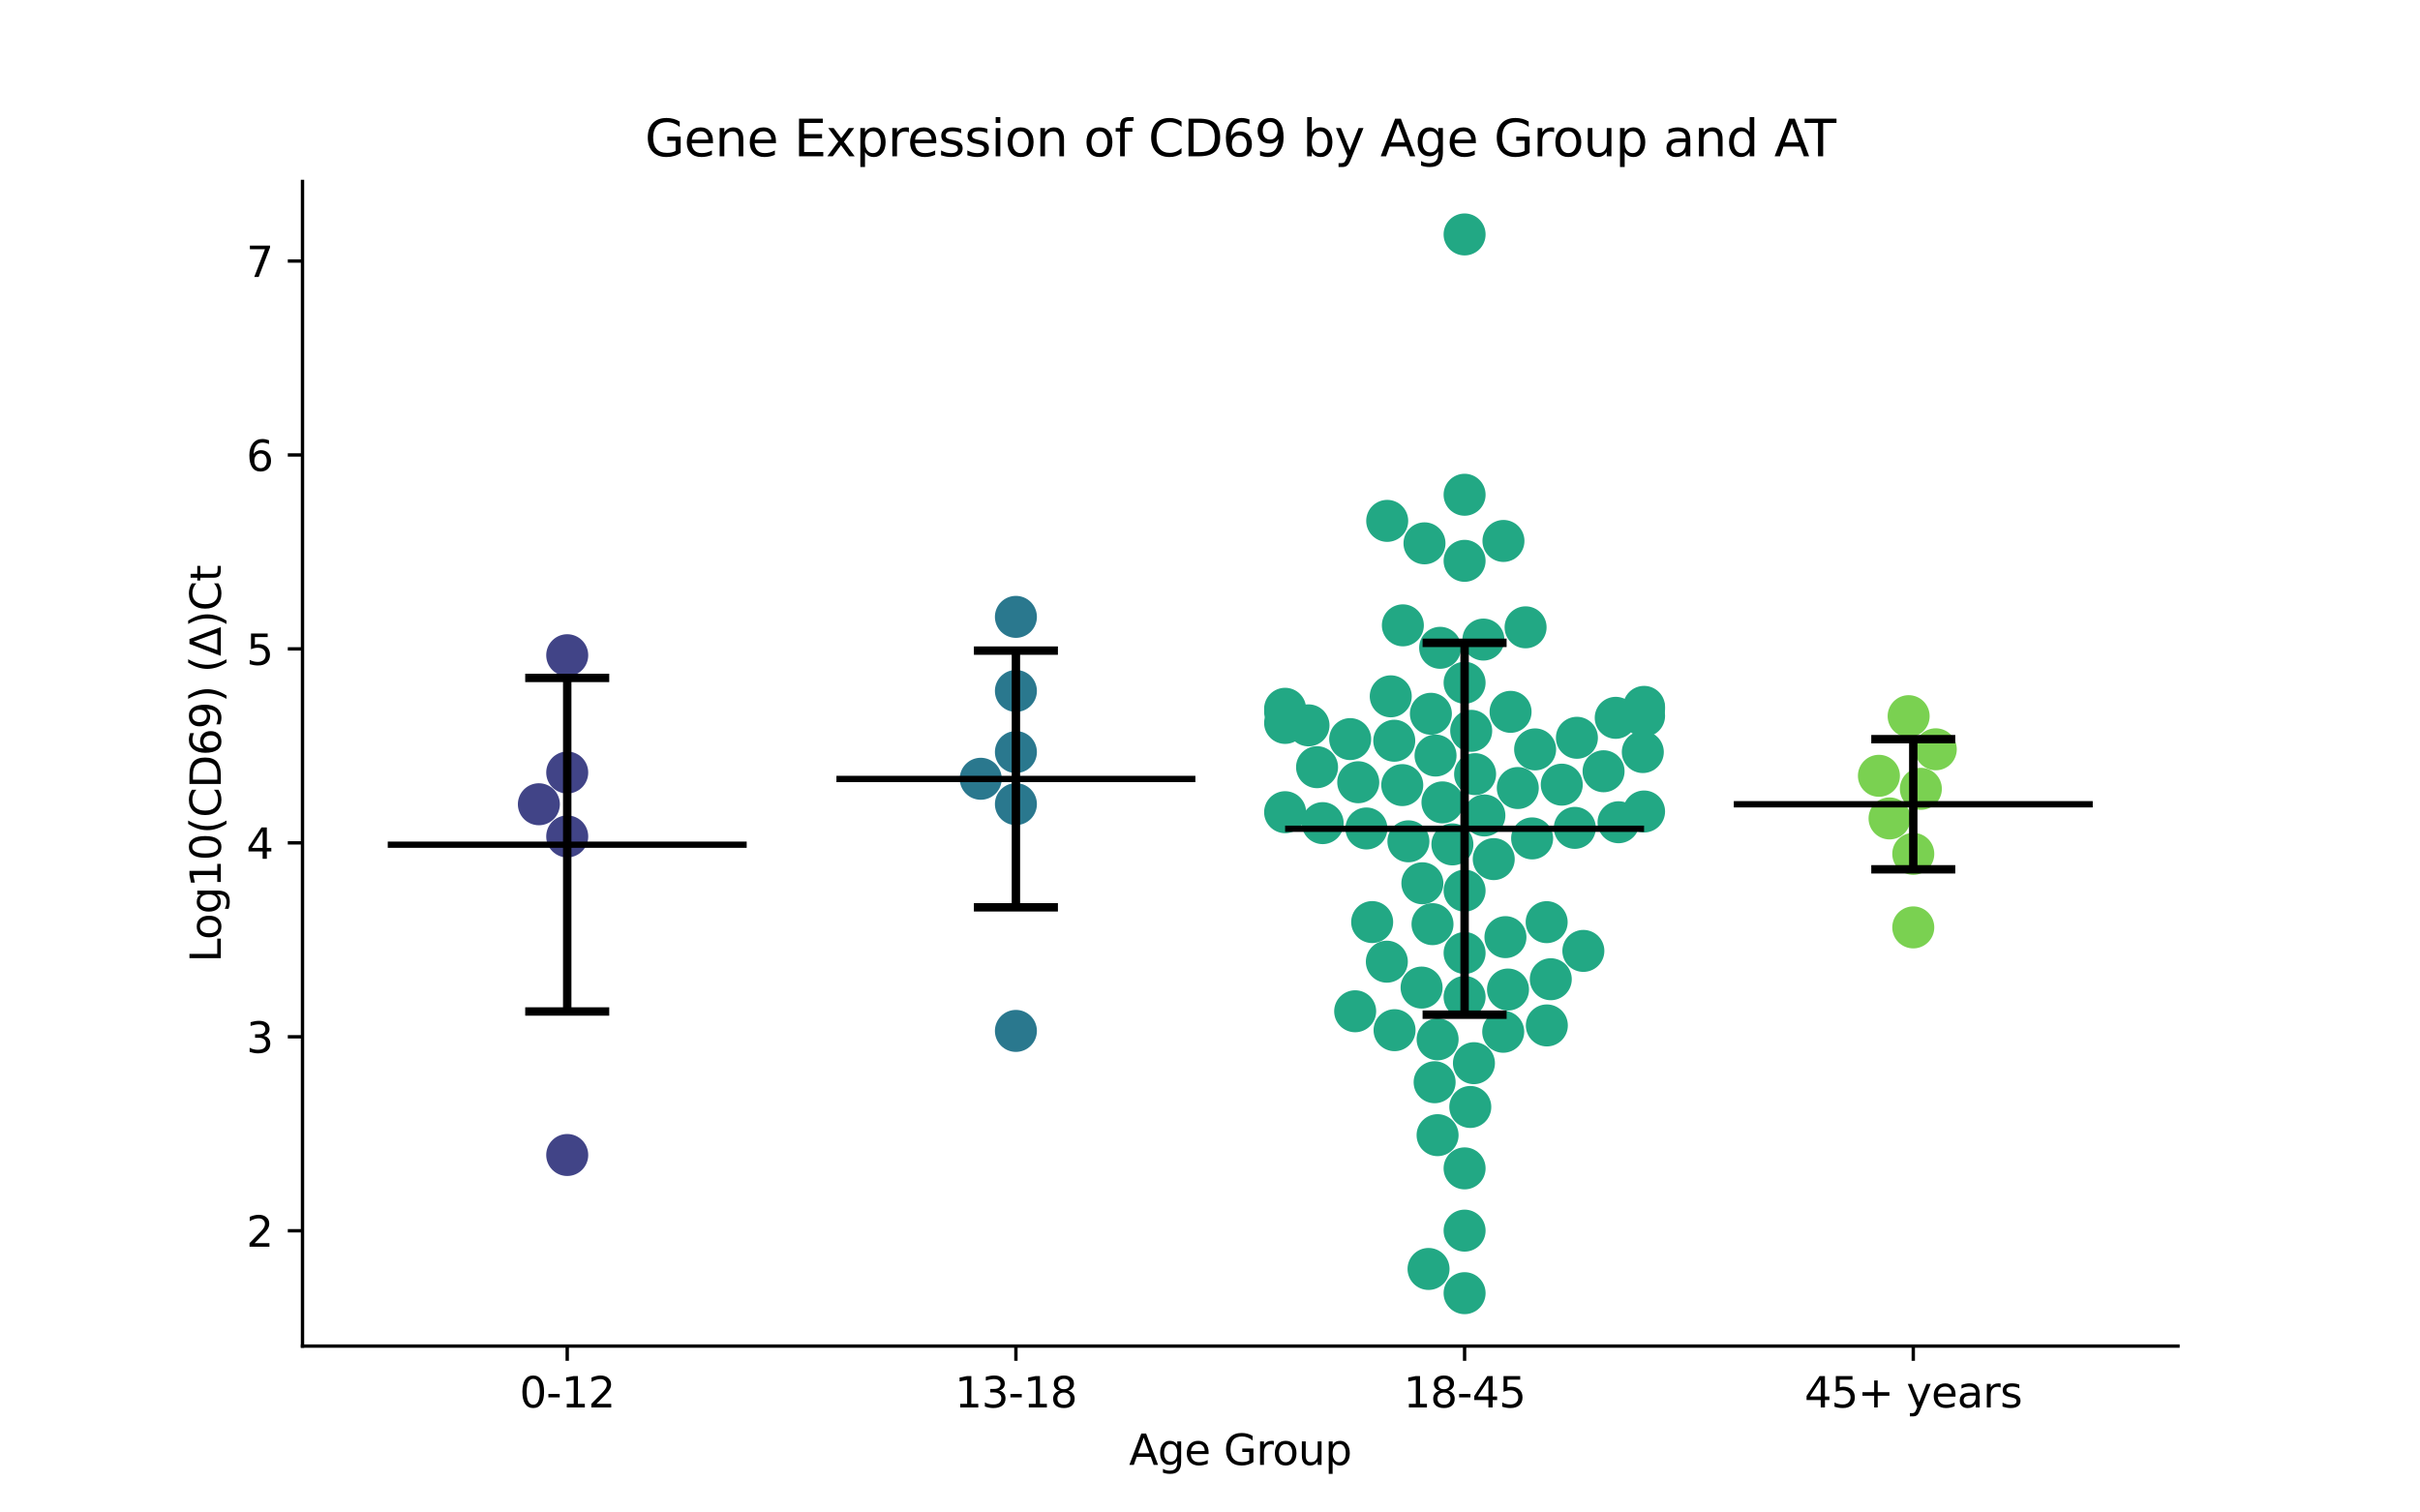 <?xml version="1.0" encoding="utf-8" standalone="no"?>
<!DOCTYPE svg PUBLIC "-//W3C//DTD SVG 1.1//EN"
  "http://www.w3.org/Graphics/SVG/1.1/DTD/svg11.dtd">
<svg xmlns:xlink="http://www.w3.org/1999/xlink" width="576pt" height="360pt" viewBox="0 0 576 360" xmlns="http://www.w3.org/2000/svg" version="1.1">
 <defs>
  <style type="text/css">*{stroke-linejoin: round; stroke-linecap: butt}</style>
 </defs>
 <g id="figure_1">
  <g id="patch_1">
   <path d="M 0 360 
L 576 360 
L 576 0 
L 0 0 
z
" style="fill: #ffffff"/>
  </g>
  <g id="axes_1">
   <g id="patch_2">
    <path d="M 72 320.4 
L 518.4 320.4 
L 518.4 43.2 
L 72 43.2 
z
" style="fill: #ffffff"/>
   </g>
   <g id="PathCollection_1">
    <defs>
     <path id="C0_0_9a4ae40af2" d="M 0 5 
C 1.326 5 2.598 4.473 3.536 3.536 
C 4.473 2.598 5 1.326 5 -0 
C 5 -1.326 4.473 -2.598 3.536 -3.536 
C 2.598 -4.473 1.326 -5 0 -5 
C -1.326 -5 -2.598 -4.473 -3.536 -3.536 
C -4.473 -2.598 -5 -1.326 -5 0 
C -5 1.326 -4.473 2.598 -3.536 3.536 
C -2.598 4.473 -1.326 5 0 5 
z
"/>
    </defs>
    <g clip-path="url(#p68f27ee2c5)">
     <use xlink:href="#C0_0_9a4ae40af2" x="135.009" y="183.878" style="fill: #414487"/>
    </g>
    <g clip-path="url(#p68f27ee2c5)">
     <use xlink:href="#C0_0_9a4ae40af2" x="128.261" y="191.428" style="fill: #414487"/>
    </g>
    <g clip-path="url(#p68f27ee2c5)">
     <use xlink:href="#C0_0_9a4ae40af2" x="135.009" y="155.957" style="fill: #414487"/>
    </g>
    <g clip-path="url(#p68f27ee2c5)">
     <use xlink:href="#C0_0_9a4ae40af2" x="135.009" y="199.089" style="fill: #414487"/>
    </g>
    <g clip-path="url(#p68f27ee2c5)">
     <use xlink:href="#C0_0_9a4ae40af2" x="135.009" y="274.912" style="fill: #414487"/>
    </g>
   </g>
   <g id="PathCollection_2">
    <defs>
     <path id="C1_0_e10ff61726" d="M 0 5 
C 1.326 5 2.598 4.473 3.536 3.536 
C 4.473 2.598 5 1.326 5 -0 
C 5 -1.326 4.473 -2.598 3.536 -3.536 
C 2.598 -4.473 1.326 -5 0 -5 
C -1.326 -5 -2.598 -4.473 -3.536 -3.536 
C -4.473 -2.598 -5 -1.326 -5 0 
C -5 1.326 -4.473 2.598 -3.536 3.536 
C -2.598 4.473 -1.326 5 0 5 
z
"/>
    </defs>
    <g clip-path="url(#p68f27ee2c5)">
     <use xlink:href="#C1_0_e10ff61726" x="241.803" y="179.004" style="fill: #2a788e"/>
    </g>
    <g clip-path="url(#p68f27ee2c5)">
     <use xlink:href="#C1_0_e10ff61726" x="241.803" y="245.376" style="fill: #2a788e"/>
    </g>
    <g clip-path="url(#p68f27ee2c5)">
     <use xlink:href="#C1_0_e10ff61726" x="241.803" y="146.828" style="fill: #2a788e"/>
    </g>
    <g clip-path="url(#p68f27ee2c5)">
     <use xlink:href="#C1_0_e10ff61726" x="241.803" y="191.401" style="fill: #2a788e"/>
    </g>
    <g clip-path="url(#p68f27ee2c5)">
     <use xlink:href="#C1_0_e10ff61726" x="241.803" y="164.462" style="fill: #2a788e"/>
    </g>
    <g clip-path="url(#p68f27ee2c5)">
     <use xlink:href="#C1_0_e10ff61726" x="233.433" y="185.363" style="fill: #2a788e"/>
    </g>
   </g>
   <g id="PathCollection_3">
    <defs>
     <path id="C2_0_8db9f8172b" d="M 0 5 
C 1.326 5 2.598 4.473 3.536 3.536 
C 4.473 2.598 5 1.326 5 -0 
C 5 -1.326 4.473 -2.598 3.536 -3.536 
C 2.598 -4.473 1.326 -5 0 -5 
C -1.326 -5 -2.598 -4.473 -3.536 -3.536 
C -4.473 -2.598 -5 -1.326 -5 0 
C -5 1.326 -4.473 2.598 -3.536 3.536 
C -2.598 4.473 -1.326 5 0 5 
z
"/>
    </defs>
    <g clip-path="url(#p68f27ee2c5)">
     <use xlink:href="#C2_0_8db9f8172b" x="363.115" y="149.315" style="fill: #22a884"/>
    </g>
    <g clip-path="url(#p68f27ee2c5)">
     <use xlink:href="#C2_0_8db9f8172b" x="348.597" y="117.762" style="fill: #22a884"/>
    </g>
    <g clip-path="url(#p68f27ee2c5)">
     <use xlink:href="#C2_0_8db9f8172b" x="325.228" y="197.194" style="fill: #22a884"/>
    </g>
    <g clip-path="url(#p68f27ee2c5)">
     <use xlink:href="#C2_0_8db9f8172b" x="333.903" y="148.843" style="fill: #22a884"/>
    </g>
    <g clip-path="url(#p68f27ee2c5)">
     <use xlink:href="#C2_0_8db9f8172b" x="331.928" y="245.206" style="fill: #22a884"/>
    </g>
    <g clip-path="url(#p68f27ee2c5)">
     <use xlink:href="#C2_0_8db9f8172b" x="305.879" y="169.406" style="fill: #22a884"/>
    </g>
    <g clip-path="url(#p68f27ee2c5)">
     <use xlink:href="#C2_0_8db9f8172b" x="391.315" y="170.408" style="fill: #22a884"/>
    </g>
    <g clip-path="url(#p68f27ee2c5)">
     <use xlink:href="#C2_0_8db9f8172b" x="357.847" y="128.758" style="fill: #22a884"/>
    </g>
    <g clip-path="url(#p68f27ee2c5)">
     <use xlink:href="#C2_0_8db9f8172b" x="348.597" y="133.49" style="fill: #22a884"/>
    </g>
    <g clip-path="url(#p68f27ee2c5)">
     <use xlink:href="#C2_0_8db9f8172b" x="359.539" y="169.434" style="fill: #22a884"/>
    </g>
    <g clip-path="url(#p68f27ee2c5)">
     <use xlink:href="#C2_0_8db9f8172b" x="348.597" y="162.513" style="fill: #22a884"/>
    </g>
    <g clip-path="url(#p68f27ee2c5)">
     <use xlink:href="#C2_0_8db9f8172b" x="351.099" y="184.26" style="fill: #22a884"/>
    </g>
    <g clip-path="url(#p68f27ee2c5)">
     <use xlink:href="#C2_0_8db9f8172b" x="305.879" y="168.704" style="fill: #22a884"/>
    </g>
    <g clip-path="url(#p68f27ee2c5)">
     <use xlink:href="#C2_0_8db9f8172b" x="364.671" y="199.557" style="fill: #22a884"/>
    </g>
    <g clip-path="url(#p68f27ee2c5)">
     <use xlink:href="#C2_0_8db9f8172b" x="384.57" y="170.858" style="fill: #22a884"/>
    </g>
    <g clip-path="url(#p68f27ee2c5)">
     <use xlink:href="#C2_0_8db9f8172b" x="339.052" y="129.324" style="fill: #22a884"/>
    </g>
    <g clip-path="url(#p68f27ee2c5)">
     <use xlink:href="#C2_0_8db9f8172b" x="374.835" y="197.048" style="fill: #22a884"/>
    </g>
    <g clip-path="url(#p68f27ee2c5)">
     <use xlink:href="#C2_0_8db9f8172b" x="321.365" y="175.921" style="fill: #22a884"/>
    </g>
    <g clip-path="url(#p68f27ee2c5)">
     <use xlink:href="#C2_0_8db9f8172b" x="341.682" y="179.837" style="fill: #22a884"/>
    </g>
    <g clip-path="url(#p68f27ee2c5)">
     <use xlink:href="#C2_0_8db9f8172b" x="331.023" y="165.739" style="fill: #22a884"/>
    </g>
    <g clip-path="url(#p68f27ee2c5)">
     <use xlink:href="#C2_0_8db9f8172b" x="371.724" y="186.764" style="fill: #22a884"/>
    </g>
    <g clip-path="url(#p68f27ee2c5)">
     <use xlink:href="#C2_0_8db9f8172b" x="342.775" y="154.191" style="fill: #22a884"/>
    </g>
    <g clip-path="url(#p68f27ee2c5)">
     <use xlink:href="#C2_0_8db9f8172b" x="391.315" y="193.152" style="fill: #22a884"/>
    </g>
    <g clip-path="url(#p68f27ee2c5)">
     <use xlink:href="#C2_0_8db9f8172b" x="323.284" y="186.189" style="fill: #22a884"/>
    </g>
    <g clip-path="url(#p68f27ee2c5)">
     <use xlink:href="#C2_0_8db9f8172b" x="376.866" y="226.334" style="fill: #22a884"/>
    </g>
    <g clip-path="url(#p68f27ee2c5)">
     <use xlink:href="#C2_0_8db9f8172b" x="375.33" y="175.608" style="fill: #22a884"/>
    </g>
    <g clip-path="url(#p68f27ee2c5)">
     <use xlink:href="#C2_0_8db9f8172b" x="333.76" y="186.871" style="fill: #22a884"/>
    </g>
    <g clip-path="url(#p68f27ee2c5)">
     <use xlink:href="#C2_0_8db9f8172b" x="330.178" y="123.978" style="fill: #22a884"/>
    </g>
    <g clip-path="url(#p68f27ee2c5)">
     <use xlink:href="#C2_0_8db9f8172b" x="353.071" y="152.231" style="fill: #22a884"/>
    </g>
    <g clip-path="url(#p68f27ee2c5)">
     <use xlink:href="#C2_0_8db9f8172b" x="340.96" y="219.967" style="fill: #22a884"/>
    </g>
    <g clip-path="url(#p68f27ee2c5)">
     <use xlink:href="#C2_0_8db9f8172b" x="340.573" y="169.894" style="fill: #22a884"/>
    </g>
    <g clip-path="url(#p68f27ee2c5)">
     <use xlink:href="#C2_0_8db9f8172b" x="348.597" y="55.8" style="fill: #22a884"/>
    </g>
    <g clip-path="url(#p68f27ee2c5)">
     <use xlink:href="#C2_0_8db9f8172b" x="391.016" y="179.005" style="fill: #22a884"/>
    </g>
    <g clip-path="url(#p68f27ee2c5)">
     <use xlink:href="#C2_0_8db9f8172b" x="391.315" y="168.25" style="fill: #22a884"/>
    </g>
    <g clip-path="url(#p68f27ee2c5)">
     <use xlink:href="#C2_0_8db9f8172b" x="391.315" y="168.751" style="fill: #22a884"/>
    </g>
    <g clip-path="url(#p68f27ee2c5)">
     <use xlink:href="#C2_0_8db9f8172b" x="313.481" y="182.606" style="fill: #22a884"/>
    </g>
    <g clip-path="url(#p68f27ee2c5)">
     <use xlink:href="#C2_0_8db9f8172b" x="350.171" y="173.951" style="fill: #22a884"/>
    </g>
    <g clip-path="url(#p68f27ee2c5)">
     <use xlink:href="#C2_0_8db9f8172b" x="343.329" y="190.986" style="fill: #22a884"/>
    </g>
    <g clip-path="url(#p68f27ee2c5)">
     <use xlink:href="#C2_0_8db9f8172b" x="365.384" y="178.37" style="fill: #22a884"/>
    </g>
    <g clip-path="url(#p68f27ee2c5)">
     <use xlink:href="#C2_0_8db9f8172b" x="381.676" y="183.574" style="fill: #22a884"/>
    </g>
    <g clip-path="url(#p68f27ee2c5)">
     <use xlink:href="#C2_0_8db9f8172b" x="305.879" y="172.068" style="fill: #22a884"/>
    </g>
    <g clip-path="url(#p68f27ee2c5)">
     <use xlink:href="#C2_0_8db9f8172b" x="311.443" y="172.649" style="fill: #22a884"/>
    </g>
    <g clip-path="url(#p68f27ee2c5)">
     <use xlink:href="#C2_0_8db9f8172b" x="361.258" y="187.565" style="fill: #22a884"/>
    </g>
    <g clip-path="url(#p68f27ee2c5)">
     <use xlink:href="#C2_0_8db9f8172b" x="314.814" y="195.921" style="fill: #22a884"/>
    </g>
    <g clip-path="url(#p68f27ee2c5)">
     <use xlink:href="#C2_0_8db9f8172b" x="353.308" y="194.098" style="fill: #22a884"/>
    </g>
    <g clip-path="url(#p68f27ee2c5)">
     <use xlink:href="#C2_0_8db9f8172b" x="335.226" y="200.25" style="fill: #22a884"/>
    </g>
    <g clip-path="url(#p68f27ee2c5)">
     <use xlink:href="#C2_0_8db9f8172b" x="342.176" y="247.382" style="fill: #22a884"/>
    </g>
    <g clip-path="url(#p68f27ee2c5)">
     <use xlink:href="#C2_0_8db9f8172b" x="305.879" y="193.319" style="fill: #22a884"/>
    </g>
    <g clip-path="url(#p68f27ee2c5)">
     <use xlink:href="#C2_0_8db9f8172b" x="355.534" y="204.485" style="fill: #22a884"/>
    </g>
    <g clip-path="url(#p68f27ee2c5)">
     <use xlink:href="#C2_0_8db9f8172b" x="348.597" y="211.991" style="fill: #22a884"/>
    </g>
    <g clip-path="url(#p68f27ee2c5)">
     <use xlink:href="#C2_0_8db9f8172b" x="331.857" y="176.31" style="fill: #22a884"/>
    </g>
    <g clip-path="url(#p68f27ee2c5)">
     <use xlink:href="#C2_0_8db9f8172b" x="385.241" y="195.709" style="fill: #22a884"/>
    </g>
    <g clip-path="url(#p68f27ee2c5)">
     <use xlink:href="#C2_0_8db9f8172b" x="350.822" y="253.056" style="fill: #22a884"/>
    </g>
    <g clip-path="url(#p68f27ee2c5)">
     <use xlink:href="#C2_0_8db9f8172b" x="349.953" y="263.48" style="fill: #22a884"/>
    </g>
    <g clip-path="url(#p68f27ee2c5)">
     <use xlink:href="#C2_0_8db9f8172b" x="330.093" y="228.901" style="fill: #22a884"/>
    </g>
    <g clip-path="url(#p68f27ee2c5)">
     <use xlink:href="#C2_0_8db9f8172b" x="326.598" y="219.471" style="fill: #22a884"/>
    </g>
    <g clip-path="url(#p68f27ee2c5)">
     <use xlink:href="#C2_0_8db9f8172b" x="368.173" y="244.072" style="fill: #22a884"/>
    </g>
    <g clip-path="url(#p68f27ee2c5)">
     <use xlink:href="#C2_0_8db9f8172b" x="348.597" y="226.83" style="fill: #22a884"/>
    </g>
    <g clip-path="url(#p68f27ee2c5)">
     <use xlink:href="#C2_0_8db9f8172b" x="368.131" y="219.491" style="fill: #22a884"/>
    </g>
    <g clip-path="url(#p68f27ee2c5)">
     <use xlink:href="#C2_0_8db9f8172b" x="348.597" y="292.913" style="fill: #22a884"/>
    </g>
    <g clip-path="url(#p68f27ee2c5)">
     <use xlink:href="#C2_0_8db9f8172b" x="357.793" y="245.578" style="fill: #22a884"/>
    </g>
    <g clip-path="url(#p68f27ee2c5)">
     <use xlink:href="#C2_0_8db9f8172b" x="358.931" y="235.529" style="fill: #22a884"/>
    </g>
    <g clip-path="url(#p68f27ee2c5)">
     <use xlink:href="#C2_0_8db9f8172b" x="369.111" y="233.075" style="fill: #22a884"/>
    </g>
    <g clip-path="url(#p68f27ee2c5)">
     <use xlink:href="#C2_0_8db9f8172b" x="348.597" y="237.298" style="fill: #22a884"/>
    </g>
    <g clip-path="url(#p68f27ee2c5)">
     <use xlink:href="#C2_0_8db9f8172b" x="345.697" y="200.987" style="fill: #22a884"/>
    </g>
    <g clip-path="url(#p68f27ee2c5)">
     <use xlink:href="#C2_0_8db9f8172b" x="322.552" y="240.703" style="fill: #22a884"/>
    </g>
    <g clip-path="url(#p68f27ee2c5)">
     <use xlink:href="#C2_0_8db9f8172b" x="340.016" y="302.038" style="fill: #22a884"/>
    </g>
    <g clip-path="url(#p68f27ee2c5)">
     <use xlink:href="#C2_0_8db9f8172b" x="348.597" y="307.8" style="fill: #22a884"/>
    </g>
    <g clip-path="url(#p68f27ee2c5)">
     <use xlink:href="#C2_0_8db9f8172b" x="358.321" y="223.057" style="fill: #22a884"/>
    </g>
    <g clip-path="url(#p68f27ee2c5)">
     <use xlink:href="#C2_0_8db9f8172b" x="338.363" y="235.063" style="fill: #22a884"/>
    </g>
    <g clip-path="url(#p68f27ee2c5)">
     <use xlink:href="#C2_0_8db9f8172b" x="348.597" y="278.097" style="fill: #22a884"/>
    </g>
    <g clip-path="url(#p68f27ee2c5)">
     <use xlink:href="#C2_0_8db9f8172b" x="342.168" y="270.191" style="fill: #22a884"/>
    </g>
    <g clip-path="url(#p68f27ee2c5)">
     <use xlink:href="#C2_0_8db9f8172b" x="338.549" y="210.234" style="fill: #22a884"/>
    </g>
    <g clip-path="url(#p68f27ee2c5)">
     <use xlink:href="#C2_0_8db9f8172b" x="341.465" y="257.593" style="fill: #22a884"/>
    </g>
   </g>
   <g id="PathCollection_4">
    <defs>
     <path id="C3_0_5a4efdc13a" d="M 0 5 
C 1.326 5 2.598 4.473 3.536 3.536 
C 4.473 2.598 5 1.326 5 -0 
C 5 -1.326 4.473 -2.598 3.536 -3.536 
C 2.598 -4.473 1.326 -5 0 -5 
C -1.326 -5 -2.598 -4.473 -3.536 -3.536 
C -4.473 -2.598 -5 -1.326 -5 0 
C -5 1.326 -4.473 2.598 -3.536 3.536 
C -2.598 4.473 -1.326 5 0 5 
z
"/>
    </defs>
    <g clip-path="url(#p68f27ee2c5)">
     <use xlink:href="#C3_0_5a4efdc13a" x="457.196" y="187.757" style="fill: #7ad151"/>
    </g>
    <g clip-path="url(#p68f27ee2c5)">
     <use xlink:href="#C3_0_5a4efdc13a" x="454.288" y="170.461" style="fill: #7ad151"/>
    </g>
    <g clip-path="url(#p68f27ee2c5)">
     <use xlink:href="#C3_0_5a4efdc13a" x="447.214" y="184.655" style="fill: #7ad151"/>
    </g>
    <g clip-path="url(#p68f27ee2c5)">
     <use xlink:href="#C3_0_5a4efdc13a" x="449.744" y="194.802" style="fill: #7ad151"/>
    </g>
    <g clip-path="url(#p68f27ee2c5)">
     <use xlink:href="#C3_0_5a4efdc13a" x="460.746" y="178.346" style="fill: #7ad151"/>
    </g>
    <g clip-path="url(#p68f27ee2c5)">
     <use xlink:href="#C3_0_5a4efdc13a" x="455.391" y="203.233" style="fill: #7ad151"/>
    </g>
    <g clip-path="url(#p68f27ee2c5)">
     <use xlink:href="#C3_0_5a4efdc13a" x="455.391" y="220.739" style="fill: #7ad151"/>
    </g>
   </g>
   <g id="matplotlib.axis_1">
    <g id="xtick_1">
     <g id="line2d_1">
      <defs>
       <path id="maae955ac9e" d="M 0 0 
L 0 3.5 
" style="stroke: #000000; stroke-width: 0.8"/>
      </defs>
      <g>
       <use xlink:href="#maae955ac9e" x="135.009" y="320.4" style="stroke: #000000; stroke-width: 0.8"/>
      </g>
     </g>
     <g id="text_1">
      <!-- 0-12 -->
      <g transform="translate(123.661 334.998) scale(0.1 -0.1)">
       <defs>
        <path id="DejaVuSans-30" d="M 2034 4250 
Q 1547 4250 1301 3770 
Q 1056 3291 1056 2328 
Q 1056 1369 1301 889 
Q 1547 409 2034 409 
Q 2525 409 2770 889 
Q 3016 1369 3016 2328 
Q 3016 3291 2770 3770 
Q 2525 4250 2034 4250 
z
M 2034 4750 
Q 2819 4750 3233 4129 
Q 3647 3509 3647 2328 
Q 3647 1150 3233 529 
Q 2819 -91 2034 -91 
Q 1250 -91 836 529 
Q 422 1150 422 2328 
Q 422 3509 836 4129 
Q 1250 4750 2034 4750 
z
" transform="scale(0.016)"/>
        <path id="DejaVuSans-2d" d="M 313 2009 
L 1997 2009 
L 1997 1497 
L 313 1497 
L 313 2009 
z
" transform="scale(0.016)"/>
        <path id="DejaVuSans-31" d="M 794 531 
L 1825 531 
L 1825 4091 
L 703 3866 
L 703 4441 
L 1819 4666 
L 2450 4666 
L 2450 531 
L 3481 531 
L 3481 0 
L 794 0 
L 794 531 
z
" transform="scale(0.016)"/>
        <path id="DejaVuSans-32" d="M 1228 531 
L 3431 531 
L 3431 0 
L 469 0 
L 469 531 
Q 828 903 1448 1529 
Q 2069 2156 2228 2338 
Q 2531 2678 2651 2914 
Q 2772 3150 2772 3378 
Q 2772 3750 2511 3984 
Q 2250 4219 1831 4219 
Q 1534 4219 1204 4116 
Q 875 4013 500 3803 
L 500 4441 
Q 881 4594 1212 4672 
Q 1544 4750 1819 4750 
Q 2544 4750 2975 4387 
Q 3406 4025 3406 3419 
Q 3406 3131 3298 2873 
Q 3191 2616 2906 2266 
Q 2828 2175 2409 1742 
Q 1991 1309 1228 531 
z
" transform="scale(0.016)"/>
       </defs>
       <use xlink:href="#DejaVuSans-30"/>
       <use xlink:href="#DejaVuSans-2d" x="63.623"/>
       <use xlink:href="#DejaVuSans-31" x="99.707"/>
       <use xlink:href="#DejaVuSans-32" x="163.33"/>
      </g>
     </g>
    </g>
    <g id="xtick_2">
     <g id="line2d_2">
      <g>
       <use xlink:href="#maae955ac9e" x="241.803" y="320.4" style="stroke: #000000; stroke-width: 0.8"/>
      </g>
     </g>
     <g id="text_2">
      <!-- 13-18 -->
      <g transform="translate(227.274 334.998) scale(0.1 -0.1)">
       <defs>
        <path id="DejaVuSans-33" d="M 2597 2516 
Q 3050 2419 3304 2112 
Q 3559 1806 3559 1356 
Q 3559 666 3084 287 
Q 2609 -91 1734 -91 
Q 1441 -91 1130 -33 
Q 819 25 488 141 
L 488 750 
Q 750 597 1062 519 
Q 1375 441 1716 441 
Q 2309 441 2620 675 
Q 2931 909 2931 1356 
Q 2931 1769 2642 2001 
Q 2353 2234 1838 2234 
L 1294 2234 
L 1294 2753 
L 1863 2753 
Q 2328 2753 2575 2939 
Q 2822 3125 2822 3475 
Q 2822 3834 2567 4026 
Q 2313 4219 1838 4219 
Q 1578 4219 1281 4162 
Q 984 4106 628 3988 
L 628 4550 
Q 988 4650 1302 4700 
Q 1616 4750 1894 4750 
Q 2613 4750 3031 4423 
Q 3450 4097 3450 3541 
Q 3450 3153 3228 2886 
Q 3006 2619 2597 2516 
z
" transform="scale(0.016)"/>
        <path id="DejaVuSans-38" d="M 2034 2216 
Q 1584 2216 1326 1975 
Q 1069 1734 1069 1313 
Q 1069 891 1326 650 
Q 1584 409 2034 409 
Q 2484 409 2743 651 
Q 3003 894 3003 1313 
Q 3003 1734 2745 1975 
Q 2488 2216 2034 2216 
z
M 1403 2484 
Q 997 2584 770 2862 
Q 544 3141 544 3541 
Q 544 4100 942 4425 
Q 1341 4750 2034 4750 
Q 2731 4750 3128 4425 
Q 3525 4100 3525 3541 
Q 3525 3141 3298 2862 
Q 3072 2584 2669 2484 
Q 3125 2378 3379 2068 
Q 3634 1759 3634 1313 
Q 3634 634 3220 271 
Q 2806 -91 2034 -91 
Q 1263 -91 848 271 
Q 434 634 434 1313 
Q 434 1759 690 2068 
Q 947 2378 1403 2484 
z
M 1172 3481 
Q 1172 3119 1398 2916 
Q 1625 2713 2034 2713 
Q 2441 2713 2670 2916 
Q 2900 3119 2900 3481 
Q 2900 3844 2670 4047 
Q 2441 4250 2034 4250 
Q 1625 4250 1398 4047 
Q 1172 3844 1172 3481 
z
" transform="scale(0.016)"/>
       </defs>
       <use xlink:href="#DejaVuSans-31"/>
       <use xlink:href="#DejaVuSans-33" x="63.623"/>
       <use xlink:href="#DejaVuSans-2d" x="127.246"/>
       <use xlink:href="#DejaVuSans-31" x="163.33"/>
       <use xlink:href="#DejaVuSans-38" x="226.953"/>
      </g>
     </g>
    </g>
    <g id="xtick_3">
     <g id="line2d_3">
      <g>
       <use xlink:href="#maae955ac9e" x="348.597" y="320.4" style="stroke: #000000; stroke-width: 0.8"/>
      </g>
     </g>
     <g id="text_3">
      <!-- 18-45 -->
      <g transform="translate(334.068 334.998) scale(0.1 -0.1)">
       <defs>
        <path id="DejaVuSans-34" d="M 2419 4116 
L 825 1625 
L 2419 1625 
L 2419 4116 
z
M 2253 4666 
L 3047 4666 
L 3047 1625 
L 3713 1625 
L 3713 1100 
L 3047 1100 
L 3047 0 
L 2419 0 
L 2419 1100 
L 313 1100 
L 313 1709 
L 2253 4666 
z
" transform="scale(0.016)"/>
        <path id="DejaVuSans-35" d="M 691 4666 
L 3169 4666 
L 3169 4134 
L 1269 4134 
L 1269 2991 
Q 1406 3038 1543 3061 
Q 1681 3084 1819 3084 
Q 2600 3084 3056 2656 
Q 3513 2228 3513 1497 
Q 3513 744 3044 326 
Q 2575 -91 1722 -91 
Q 1428 -91 1123 -41 
Q 819 9 494 109 
L 494 744 
Q 775 591 1075 516 
Q 1375 441 1709 441 
Q 2250 441 2565 725 
Q 2881 1009 2881 1497 
Q 2881 1984 2565 2268 
Q 2250 2553 1709 2553 
Q 1456 2553 1204 2497 
Q 953 2441 691 2322 
L 691 4666 
z
" transform="scale(0.016)"/>
       </defs>
       <use xlink:href="#DejaVuSans-31"/>
       <use xlink:href="#DejaVuSans-38" x="63.623"/>
       <use xlink:href="#DejaVuSans-2d" x="127.246"/>
       <use xlink:href="#DejaVuSans-34" x="163.33"/>
       <use xlink:href="#DejaVuSans-35" x="226.953"/>
      </g>
     </g>
    </g>
    <g id="xtick_4">
     <g id="line2d_4">
      <g>
       <use xlink:href="#maae955ac9e" x="455.391" y="320.4" style="stroke: #000000; stroke-width: 0.8"/>
      </g>
     </g>
     <g id="text_4">
      <!-- 45+ years -->
      <g transform="translate(429.49 334.998) scale(0.1 -0.1)">
       <defs>
        <path id="DejaVuSans-2b" d="M 2944 4013 
L 2944 2272 
L 4684 2272 
L 4684 1741 
L 2944 1741 
L 2944 0 
L 2419 0 
L 2419 1741 
L 678 1741 
L 678 2272 
L 2419 2272 
L 2419 4013 
L 2944 4013 
z
" transform="scale(0.016)"/>
        <path id="DejaVuSans-20" transform="scale(0.016)"/>
        <path id="DejaVuSans-79" d="M 2059 -325 
Q 1816 -950 1584 -1140 
Q 1353 -1331 966 -1331 
L 506 -1331 
L 506 -850 
L 844 -850 
Q 1081 -850 1212 -737 
Q 1344 -625 1503 -206 
L 1606 56 
L 191 3500 
L 800 3500 
L 1894 763 
L 2988 3500 
L 3597 3500 
L 2059 -325 
z
" transform="scale(0.016)"/>
        <path id="DejaVuSans-65" d="M 3597 1894 
L 3597 1613 
L 953 1613 
Q 991 1019 1311 708 
Q 1631 397 2203 397 
Q 2534 397 2845 478 
Q 3156 559 3463 722 
L 3463 178 
Q 3153 47 2828 -22 
Q 2503 -91 2169 -91 
Q 1331 -91 842 396 
Q 353 884 353 1716 
Q 353 2575 817 3079 
Q 1281 3584 2069 3584 
Q 2775 3584 3186 3129 
Q 3597 2675 3597 1894 
z
M 3022 2063 
Q 3016 2534 2758 2815 
Q 2500 3097 2075 3097 
Q 1594 3097 1305 2825 
Q 1016 2553 972 2059 
L 3022 2063 
z
" transform="scale(0.016)"/>
        <path id="DejaVuSans-61" d="M 2194 1759 
Q 1497 1759 1228 1600 
Q 959 1441 959 1056 
Q 959 750 1161 570 
Q 1363 391 1709 391 
Q 2188 391 2477 730 
Q 2766 1069 2766 1631 
L 2766 1759 
L 2194 1759 
z
M 3341 1997 
L 3341 0 
L 2766 0 
L 2766 531 
Q 2569 213 2275 61 
Q 1981 -91 1556 -91 
Q 1019 -91 701 211 
Q 384 513 384 1019 
Q 384 1609 779 1909 
Q 1175 2209 1959 2209 
L 2766 2209 
L 2766 2266 
Q 2766 2663 2505 2880 
Q 2244 3097 1772 3097 
Q 1472 3097 1187 3025 
Q 903 2953 641 2809 
L 641 3341 
Q 956 3463 1253 3523 
Q 1550 3584 1831 3584 
Q 2591 3584 2966 3190 
Q 3341 2797 3341 1997 
z
" transform="scale(0.016)"/>
        <path id="DejaVuSans-72" d="M 2631 2963 
Q 2534 3019 2420 3045 
Q 2306 3072 2169 3072 
Q 1681 3072 1420 2755 
Q 1159 2438 1159 1844 
L 1159 0 
L 581 0 
L 581 3500 
L 1159 3500 
L 1159 2956 
Q 1341 3275 1631 3429 
Q 1922 3584 2338 3584 
Q 2397 3584 2469 3576 
Q 2541 3569 2628 3553 
L 2631 2963 
z
" transform="scale(0.016)"/>
        <path id="DejaVuSans-73" d="M 2834 3397 
L 2834 2853 
Q 2591 2978 2328 3040 
Q 2066 3103 1784 3103 
Q 1356 3103 1142 2972 
Q 928 2841 928 2578 
Q 928 2378 1081 2264 
Q 1234 2150 1697 2047 
L 1894 2003 
Q 2506 1872 2764 1633 
Q 3022 1394 3022 966 
Q 3022 478 2636 193 
Q 2250 -91 1575 -91 
Q 1294 -91 989 -36 
Q 684 19 347 128 
L 347 722 
Q 666 556 975 473 
Q 1284 391 1588 391 
Q 1994 391 2212 530 
Q 2431 669 2431 922 
Q 2431 1156 2273 1281 
Q 2116 1406 1581 1522 
L 1381 1569 
Q 847 1681 609 1914 
Q 372 2147 372 2553 
Q 372 3047 722 3315 
Q 1072 3584 1716 3584 
Q 2034 3584 2315 3537 
Q 2597 3491 2834 3397 
z
" transform="scale(0.016)"/>
       </defs>
       <use xlink:href="#DejaVuSans-34"/>
       <use xlink:href="#DejaVuSans-35" x="63.623"/>
       <use xlink:href="#DejaVuSans-2b" x="127.246"/>
       <use xlink:href="#DejaVuSans-20" x="211.035"/>
       <use xlink:href="#DejaVuSans-79" x="242.822"/>
       <use xlink:href="#DejaVuSans-65" x="302.002"/>
       <use xlink:href="#DejaVuSans-61" x="363.525"/>
       <use xlink:href="#DejaVuSans-72" x="424.805"/>
       <use xlink:href="#DejaVuSans-73" x="465.918"/>
      </g>
     </g>
    </g>
    <g id="text_5">
     <!-- Age Group -->
     <g transform="translate(268.72 348.677) scale(0.1 -0.1)">
      <defs>
       <path id="DejaVuSans-41" d="M 2188 4044 
L 1331 1722 
L 3047 1722 
L 2188 4044 
z
M 1831 4666 
L 2547 4666 
L 4325 0 
L 3669 0 
L 3244 1197 
L 1141 1197 
L 716 0 
L 50 0 
L 1831 4666 
z
" transform="scale(0.016)"/>
       <path id="DejaVuSans-67" d="M 2906 1791 
Q 2906 2416 2648 2759 
Q 2391 3103 1925 3103 
Q 1463 3103 1205 2759 
Q 947 2416 947 1791 
Q 947 1169 1205 825 
Q 1463 481 1925 481 
Q 2391 481 2648 825 
Q 2906 1169 2906 1791 
z
M 3481 434 
Q 3481 -459 3084 -895 
Q 2688 -1331 1869 -1331 
Q 1566 -1331 1297 -1286 
Q 1028 -1241 775 -1147 
L 775 -588 
Q 1028 -725 1275 -790 
Q 1522 -856 1778 -856 
Q 2344 -856 2625 -561 
Q 2906 -266 2906 331 
L 2906 616 
Q 2728 306 2450 153 
Q 2172 0 1784 0 
Q 1141 0 747 490 
Q 353 981 353 1791 
Q 353 2603 747 3093 
Q 1141 3584 1784 3584 
Q 2172 3584 2450 3431 
Q 2728 3278 2906 2969 
L 2906 3500 
L 3481 3500 
L 3481 434 
z
" transform="scale(0.016)"/>
       <path id="DejaVuSans-47" d="M 3809 666 
L 3809 1919 
L 2778 1919 
L 2778 2438 
L 4434 2438 
L 4434 434 
Q 4069 175 3628 42 
Q 3188 -91 2688 -91 
Q 1594 -91 976 548 
Q 359 1188 359 2328 
Q 359 3472 976 4111 
Q 1594 4750 2688 4750 
Q 3144 4750 3555 4637 
Q 3966 4525 4313 4306 
L 4313 3634 
Q 3963 3931 3569 4081 
Q 3175 4231 2741 4231 
Q 1884 4231 1454 3753 
Q 1025 3275 1025 2328 
Q 1025 1384 1454 906 
Q 1884 428 2741 428 
Q 3075 428 3337 486 
Q 3600 544 3809 666 
z
" transform="scale(0.016)"/>
       <path id="DejaVuSans-6f" d="M 1959 3097 
Q 1497 3097 1228 2736 
Q 959 2375 959 1747 
Q 959 1119 1226 758 
Q 1494 397 1959 397 
Q 2419 397 2687 759 
Q 2956 1122 2956 1747 
Q 2956 2369 2687 2733 
Q 2419 3097 1959 3097 
z
M 1959 3584 
Q 2709 3584 3137 3096 
Q 3566 2609 3566 1747 
Q 3566 888 3137 398 
Q 2709 -91 1959 -91 
Q 1206 -91 779 398 
Q 353 888 353 1747 
Q 353 2609 779 3096 
Q 1206 3584 1959 3584 
z
" transform="scale(0.016)"/>
       <path id="DejaVuSans-75" d="M 544 1381 
L 544 3500 
L 1119 3500 
L 1119 1403 
Q 1119 906 1312 657 
Q 1506 409 1894 409 
Q 2359 409 2629 706 
Q 2900 1003 2900 1516 
L 2900 3500 
L 3475 3500 
L 3475 0 
L 2900 0 
L 2900 538 
Q 2691 219 2414 64 
Q 2138 -91 1772 -91 
Q 1169 -91 856 284 
Q 544 659 544 1381 
z
M 1991 3584 
L 1991 3584 
z
" transform="scale(0.016)"/>
       <path id="DejaVuSans-70" d="M 1159 525 
L 1159 -1331 
L 581 -1331 
L 581 3500 
L 1159 3500 
L 1159 2969 
Q 1341 3281 1617 3432 
Q 1894 3584 2278 3584 
Q 2916 3584 3314 3078 
Q 3713 2572 3713 1747 
Q 3713 922 3314 415 
Q 2916 -91 2278 -91 
Q 1894 -91 1617 61 
Q 1341 213 1159 525 
z
M 3116 1747 
Q 3116 2381 2855 2742 
Q 2594 3103 2138 3103 
Q 1681 3103 1420 2742 
Q 1159 2381 1159 1747 
Q 1159 1113 1420 752 
Q 1681 391 2138 391 
Q 2594 391 2855 752 
Q 3116 1113 3116 1747 
z
" transform="scale(0.016)"/>
      </defs>
      <use xlink:href="#DejaVuSans-41"/>
      <use xlink:href="#DejaVuSans-67" x="68.408"/>
      <use xlink:href="#DejaVuSans-65" x="131.885"/>
      <use xlink:href="#DejaVuSans-20" x="193.408"/>
      <use xlink:href="#DejaVuSans-47" x="225.195"/>
      <use xlink:href="#DejaVuSans-72" x="302.686"/>
      <use xlink:href="#DejaVuSans-6f" x="341.549"/>
      <use xlink:href="#DejaVuSans-75" x="402.73"/>
      <use xlink:href="#DejaVuSans-70" x="466.109"/>
     </g>
    </g>
   </g>
   <g id="matplotlib.axis_2">
    <g id="ytick_1">
     <g id="line2d_5">
      <defs>
       <path id="m3c2312ddae" d="M 0 0 
L -3.5 0 
" style="stroke: #000000; stroke-width: 0.8"/>
      </defs>
      <g>
       <use xlink:href="#m3c2312ddae" x="72" y="292.94" style="stroke: #000000; stroke-width: 0.8"/>
      </g>
     </g>
     <g id="text_6">
      <!-- 2 -->
      <g transform="translate(58.638 296.739) scale(0.1 -0.1)">
       <use xlink:href="#DejaVuSans-32"/>
      </g>
     </g>
    </g>
    <g id="ytick_2">
     <g id="line2d_6">
      <g>
       <use xlink:href="#m3c2312ddae" x="72" y="246.777" style="stroke: #000000; stroke-width: 0.8"/>
      </g>
     </g>
     <g id="text_7">
      <!-- 3 -->
      <g transform="translate(58.638 250.576) scale(0.1 -0.1)">
       <use xlink:href="#DejaVuSans-33"/>
      </g>
     </g>
    </g>
    <g id="ytick_3">
     <g id="line2d_7">
      <g>
       <use xlink:href="#m3c2312ddae" x="72" y="200.615" style="stroke: #000000; stroke-width: 0.8"/>
      </g>
     </g>
     <g id="text_8">
      <!-- 4 -->
      <g transform="translate(58.638 204.414) scale(0.1 -0.1)">
       <use xlink:href="#DejaVuSans-34"/>
      </g>
     </g>
    </g>
    <g id="ytick_4">
     <g id="line2d_8">
      <g>
       <use xlink:href="#m3c2312ddae" x="72" y="154.452" style="stroke: #000000; stroke-width: 0.8"/>
      </g>
     </g>
     <g id="text_9">
      <!-- 5 -->
      <g transform="translate(58.638 158.252) scale(0.1 -0.1)">
       <use xlink:href="#DejaVuSans-35"/>
      </g>
     </g>
    </g>
    <g id="ytick_5">
     <g id="line2d_9">
      <g>
       <use xlink:href="#m3c2312ddae" x="72" y="108.29" style="stroke: #000000; stroke-width: 0.8"/>
      </g>
     </g>
     <g id="text_10">
      <!-- 6 -->
      <g transform="translate(58.638 112.089) scale(0.1 -0.1)">
       <defs>
        <path id="DejaVuSans-36" d="M 2113 2584 
Q 1688 2584 1439 2293 
Q 1191 2003 1191 1497 
Q 1191 994 1439 701 
Q 1688 409 2113 409 
Q 2538 409 2786 701 
Q 3034 994 3034 1497 
Q 3034 2003 2786 2293 
Q 2538 2584 2113 2584 
z
M 3366 4563 
L 3366 3988 
Q 3128 4100 2886 4159 
Q 2644 4219 2406 4219 
Q 1781 4219 1451 3797 
Q 1122 3375 1075 2522 
Q 1259 2794 1537 2939 
Q 1816 3084 2150 3084 
Q 2853 3084 3261 2657 
Q 3669 2231 3669 1497 
Q 3669 778 3244 343 
Q 2819 -91 2113 -91 
Q 1303 -91 875 529 
Q 447 1150 447 2328 
Q 447 3434 972 4092 
Q 1497 4750 2381 4750 
Q 2619 4750 2861 4703 
Q 3103 4656 3366 4563 
z
" transform="scale(0.016)"/>
       </defs>
       <use xlink:href="#DejaVuSans-36"/>
      </g>
     </g>
    </g>
    <g id="ytick_6">
     <g id="line2d_10">
      <g>
       <use xlink:href="#m3c2312ddae" x="72" y="62.128" style="stroke: #000000; stroke-width: 0.8"/>
      </g>
     </g>
     <g id="text_11">
      <!-- 7 -->
      <g transform="translate(58.638 65.927) scale(0.1 -0.1)">
       <defs>
        <path id="DejaVuSans-37" d="M 525 4666 
L 3525 4666 
L 3525 4397 
L 1831 0 
L 1172 0 
L 2766 4134 
L 525 4134 
L 525 4666 
z
" transform="scale(0.016)"/>
       </defs>
       <use xlink:href="#DejaVuSans-37"/>
      </g>
     </g>
    </g>
    <g id="text_12">
     <!-- Log10(CD69) (Δ)Ct -->
     <g transform="translate(52.558 229.062) rotate(-90) scale(0.1 -0.1)">
      <defs>
       <path id="DejaVuSans-4c" d="M 628 4666 
L 1259 4666 
L 1259 531 
L 3531 531 
L 3531 0 
L 628 0 
L 628 4666 
z
" transform="scale(0.016)"/>
       <path id="DejaVuSans-28" d="M 1984 4856 
Q 1566 4138 1362 3434 
Q 1159 2731 1159 2009 
Q 1159 1288 1364 580 
Q 1569 -128 1984 -844 
L 1484 -844 
Q 1016 -109 783 600 
Q 550 1309 550 2009 
Q 550 2706 781 3412 
Q 1013 4119 1484 4856 
L 1984 4856 
z
" transform="scale(0.016)"/>
       <path id="DejaVuSans-43" d="M 4122 4306 
L 4122 3641 
Q 3803 3938 3442 4084 
Q 3081 4231 2675 4231 
Q 1875 4231 1450 3742 
Q 1025 3253 1025 2328 
Q 1025 1406 1450 917 
Q 1875 428 2675 428 
Q 3081 428 3442 575 
Q 3803 722 4122 1019 
L 4122 359 
Q 3791 134 3420 21 
Q 3050 -91 2638 -91 
Q 1578 -91 968 557 
Q 359 1206 359 2328 
Q 359 3453 968 4101 
Q 1578 4750 2638 4750 
Q 3056 4750 3426 4639 
Q 3797 4528 4122 4306 
z
" transform="scale(0.016)"/>
       <path id="DejaVuSans-44" d="M 1259 4147 
L 1259 519 
L 2022 519 
Q 2988 519 3436 956 
Q 3884 1394 3884 2338 
Q 3884 3275 3436 3711 
Q 2988 4147 2022 4147 
L 1259 4147 
z
M 628 4666 
L 1925 4666 
Q 3281 4666 3915 4102 
Q 4550 3538 4550 2338 
Q 4550 1131 3912 565 
Q 3275 0 1925 0 
L 628 0 
L 628 4666 
z
" transform="scale(0.016)"/>
       <path id="DejaVuSans-39" d="M 703 97 
L 703 672 
Q 941 559 1184 500 
Q 1428 441 1663 441 
Q 2288 441 2617 861 
Q 2947 1281 2994 2138 
Q 2813 1869 2534 1725 
Q 2256 1581 1919 1581 
Q 1219 1581 811 2004 
Q 403 2428 403 3163 
Q 403 3881 828 4315 
Q 1253 4750 1959 4750 
Q 2769 4750 3195 4129 
Q 3622 3509 3622 2328 
Q 3622 1225 3098 567 
Q 2575 -91 1691 -91 
Q 1453 -91 1209 -44 
Q 966 3 703 97 
z
M 1959 2075 
Q 2384 2075 2632 2365 
Q 2881 2656 2881 3163 
Q 2881 3666 2632 3958 
Q 2384 4250 1959 4250 
Q 1534 4250 1286 3958 
Q 1038 3666 1038 3163 
Q 1038 2656 1286 2365 
Q 1534 2075 1959 2075 
z
" transform="scale(0.016)"/>
       <path id="DejaVuSans-29" d="M 513 4856 
L 1013 4856 
Q 1481 4119 1714 3412 
Q 1947 2706 1947 2009 
Q 1947 1309 1714 600 
Q 1481 -109 1013 -844 
L 513 -844 
Q 928 -128 1133 580 
Q 1338 1288 1338 2009 
Q 1338 2731 1133 3434 
Q 928 4138 513 4856 
z
" transform="scale(0.016)"/>
       <path id="DejaVuSans-394" d="M 2188 4044 
L 906 525 
L 3472 525 
L 2188 4044 
z
M 50 0 
L 1831 4666 
L 2547 4666 
L 4325 0 
L 50 0 
z
" transform="scale(0.016)"/>
       <path id="DejaVuSans-74" d="M 1172 4494 
L 1172 3500 
L 2356 3500 
L 2356 3053 
L 1172 3053 
L 1172 1153 
Q 1172 725 1289 603 
Q 1406 481 1766 481 
L 2356 481 
L 2356 0 
L 1766 0 
Q 1100 0 847 248 
Q 594 497 594 1153 
L 594 3053 
L 172 3053 
L 172 3500 
L 594 3500 
L 594 4494 
L 1172 4494 
z
" transform="scale(0.016)"/>
      </defs>
      <use xlink:href="#DejaVuSans-4c"/>
      <use xlink:href="#DejaVuSans-6f" x="53.963"/>
      <use xlink:href="#DejaVuSans-67" x="115.145"/>
      <use xlink:href="#DejaVuSans-31" x="178.621"/>
      <use xlink:href="#DejaVuSans-30" x="242.244"/>
      <use xlink:href="#DejaVuSans-28" x="305.867"/>
      <use xlink:href="#DejaVuSans-43" x="344.881"/>
      <use xlink:href="#DejaVuSans-44" x="414.705"/>
      <use xlink:href="#DejaVuSans-36" x="491.707"/>
      <use xlink:href="#DejaVuSans-39" x="555.33"/>
      <use xlink:href="#DejaVuSans-29" x="618.953"/>
      <use xlink:href="#DejaVuSans-20" x="657.967"/>
      <use xlink:href="#DejaVuSans-28" x="689.754"/>
      <use xlink:href="#DejaVuSans-394" x="728.768"/>
      <use xlink:href="#DejaVuSans-29" x="797.176"/>
      <use xlink:href="#DejaVuSans-43" x="836.189"/>
      <use xlink:href="#DejaVuSans-74" x="906.014"/>
     </g>
    </g>
   </g>
   <g id="LineCollection_1">
    <path d="M 135.009 240.752 
L 135.009 161.353 
" clip-path="url(#p68f27ee2c5)" style="fill: none; stroke: #000000; stroke-width: 2"/>
   </g>
   <g id="line2d_11">
    <defs>
     <path id="m5f2a42a905" d="M 10 0 
L -10 -0 
" style="stroke: #000000; stroke-width: 2"/>
    </defs>
    <g clip-path="url(#p68f27ee2c5)">
     <use xlink:href="#m5f2a42a905" x="135.009" y="240.752" style="stroke: #000000; stroke-width: 2"/>
    </g>
   </g>
   <g id="line2d_12">
    <g clip-path="url(#p68f27ee2c5)">
     <use xlink:href="#m5f2a42a905" x="135.009" y="161.353" style="stroke: #000000; stroke-width: 2"/>
    </g>
   </g>
   <g id="LineCollection_2">
    <path d="M 92.291 201.053 
L 177.726 201.053 
" clip-path="url(#p68f27ee2c5)" style="fill: none; stroke: #000000; stroke-width: 1.5"/>
   </g>
   <g id="LineCollection_3">
    <path d="M 241.803 215.957 
L 241.803 154.855 
" clip-path="url(#p68f27ee2c5)" style="fill: none; stroke: #000000; stroke-width: 2"/>
   </g>
   <g id="line2d_13">
    <g clip-path="url(#p68f27ee2c5)">
     <use xlink:href="#m5f2a42a905" x="241.803" y="215.957" style="stroke: #000000; stroke-width: 2"/>
    </g>
   </g>
   <g id="line2d_14">
    <g clip-path="url(#p68f27ee2c5)">
     <use xlink:href="#m5f2a42a905" x="241.803" y="154.855" style="stroke: #000000; stroke-width: 2"/>
    </g>
   </g>
   <g id="LineCollection_4">
    <path d="M 199.085 185.406 
L 284.521 185.406 
" clip-path="url(#p68f27ee2c5)" style="fill: none; stroke: #000000; stroke-width: 1.5"/>
   </g>
   <g id="LineCollection_5">
    <path d="M 348.597 241.513 
L 348.597 153.007 
" clip-path="url(#p68f27ee2c5)" style="fill: none; stroke: #000000; stroke-width: 2"/>
   </g>
   <g id="line2d_15">
    <g clip-path="url(#p68f27ee2c5)">
     <use xlink:href="#m5f2a42a905" x="348.597" y="241.513" style="stroke: #000000; stroke-width: 2"/>
    </g>
   </g>
   <g id="line2d_16">
    <g clip-path="url(#p68f27ee2c5)">
     <use xlink:href="#m5f2a42a905" x="348.597" y="153.007" style="stroke: #000000; stroke-width: 2"/>
    </g>
   </g>
   <g id="LineCollection_6">
    <path d="M 305.879 197.26 
L 391.315 197.26 
" clip-path="url(#p68f27ee2c5)" style="fill: none; stroke: #000000; stroke-width: 1.5"/>
   </g>
   <g id="LineCollection_7">
    <path d="M 455.391 206.919 
L 455.391 175.936 
" clip-path="url(#p68f27ee2c5)" style="fill: none; stroke: #000000; stroke-width: 2"/>
   </g>
   <g id="line2d_17">
    <g clip-path="url(#p68f27ee2c5)">
     <use xlink:href="#m5f2a42a905" x="455.391" y="206.919" style="stroke: #000000; stroke-width: 2"/>
    </g>
   </g>
   <g id="line2d_18">
    <g clip-path="url(#p68f27ee2c5)">
     <use xlink:href="#m5f2a42a905" x="455.391" y="175.936" style="stroke: #000000; stroke-width: 2"/>
    </g>
   </g>
   <g id="LineCollection_8">
    <path d="M 412.674 191.428 
L 498.109 191.428 
" clip-path="url(#p68f27ee2c5)" style="fill: none; stroke: #000000; stroke-width: 1.5"/>
   </g>
   <g id="patch_3">
    <path d="M 72 320.4 
L 72 43.2 
" style="fill: none; stroke: #000000; stroke-width: 0.8; stroke-linejoin: miter; stroke-linecap: square"/>
   </g>
   <g id="patch_4">
    <path d="M 72 320.4 
L 518.4 320.4 
" style="fill: none; stroke: #000000; stroke-width: 0.8; stroke-linejoin: miter; stroke-linecap: square"/>
   </g>
   <g id="text_13">
    <!-- Gene Expression of CD69 by Age Group and AT -->
    <g transform="translate(153.493 37.2) scale(0.12 -0.12)">
     <defs>
      <path id="DejaVuSans-6e" d="M 3513 2113 
L 3513 0 
L 2938 0 
L 2938 2094 
Q 2938 2591 2744 2837 
Q 2550 3084 2163 3084 
Q 1697 3084 1428 2787 
Q 1159 2491 1159 1978 
L 1159 0 
L 581 0 
L 581 3500 
L 1159 3500 
L 1159 2956 
Q 1366 3272 1645 3428 
Q 1925 3584 2291 3584 
Q 2894 3584 3203 3211 
Q 3513 2838 3513 2113 
z
" transform="scale(0.016)"/>
      <path id="DejaVuSans-45" d="M 628 4666 
L 3578 4666 
L 3578 4134 
L 1259 4134 
L 1259 2753 
L 3481 2753 
L 3481 2222 
L 1259 2222 
L 1259 531 
L 3634 531 
L 3634 0 
L 628 0 
L 628 4666 
z
" transform="scale(0.016)"/>
      <path id="DejaVuSans-78" d="M 3513 3500 
L 2247 1797 
L 3578 0 
L 2900 0 
L 1881 1375 
L 863 0 
L 184 0 
L 1544 1831 
L 300 3500 
L 978 3500 
L 1906 2253 
L 2834 3500 
L 3513 3500 
z
" transform="scale(0.016)"/>
      <path id="DejaVuSans-69" d="M 603 3500 
L 1178 3500 
L 1178 0 
L 603 0 
L 603 3500 
z
M 603 4863 
L 1178 4863 
L 1178 4134 
L 603 4134 
L 603 4863 
z
" transform="scale(0.016)"/>
      <path id="DejaVuSans-66" d="M 2375 4863 
L 2375 4384 
L 1825 4384 
Q 1516 4384 1395 4259 
Q 1275 4134 1275 3809 
L 1275 3500 
L 2222 3500 
L 2222 3053 
L 1275 3053 
L 1275 0 
L 697 0 
L 697 3053 
L 147 3053 
L 147 3500 
L 697 3500 
L 697 3744 
Q 697 4328 969 4595 
Q 1241 4863 1831 4863 
L 2375 4863 
z
" transform="scale(0.016)"/>
      <path id="DejaVuSans-62" d="M 3116 1747 
Q 3116 2381 2855 2742 
Q 2594 3103 2138 3103 
Q 1681 3103 1420 2742 
Q 1159 2381 1159 1747 
Q 1159 1113 1420 752 
Q 1681 391 2138 391 
Q 2594 391 2855 752 
Q 3116 1113 3116 1747 
z
M 1159 2969 
Q 1341 3281 1617 3432 
Q 1894 3584 2278 3584 
Q 2916 3584 3314 3078 
Q 3713 2572 3713 1747 
Q 3713 922 3314 415 
Q 2916 -91 2278 -91 
Q 1894 -91 1617 61 
Q 1341 213 1159 525 
L 1159 0 
L 581 0 
L 581 4863 
L 1159 4863 
L 1159 2969 
z
" transform="scale(0.016)"/>
      <path id="DejaVuSans-64" d="M 2906 2969 
L 2906 4863 
L 3481 4863 
L 3481 0 
L 2906 0 
L 2906 525 
Q 2725 213 2448 61 
Q 2172 -91 1784 -91 
Q 1150 -91 751 415 
Q 353 922 353 1747 
Q 353 2572 751 3078 
Q 1150 3584 1784 3584 
Q 2172 3584 2448 3432 
Q 2725 3281 2906 2969 
z
M 947 1747 
Q 947 1113 1208 752 
Q 1469 391 1925 391 
Q 2381 391 2643 752 
Q 2906 1113 2906 1747 
Q 2906 2381 2643 2742 
Q 2381 3103 1925 3103 
Q 1469 3103 1208 2742 
Q 947 2381 947 1747 
z
" transform="scale(0.016)"/>
      <path id="DejaVuSans-54" d="M -19 4666 
L 3928 4666 
L 3928 4134 
L 2272 4134 
L 2272 0 
L 1638 0 
L 1638 4134 
L -19 4134 
L -19 4666 
z
" transform="scale(0.016)"/>
     </defs>
     <use xlink:href="#DejaVuSans-47"/>
     <use xlink:href="#DejaVuSans-65" x="77.49"/>
     <use xlink:href="#DejaVuSans-6e" x="139.014"/>
     <use xlink:href="#DejaVuSans-65" x="202.393"/>
     <use xlink:href="#DejaVuSans-20" x="263.916"/>
     <use xlink:href="#DejaVuSans-45" x="295.703"/>
     <use xlink:href="#DejaVuSans-78" x="358.887"/>
     <use xlink:href="#DejaVuSans-70" x="418.066"/>
     <use xlink:href="#DejaVuSans-72" x="481.543"/>
     <use xlink:href="#DejaVuSans-65" x="520.406"/>
     <use xlink:href="#DejaVuSans-73" x="581.93"/>
     <use xlink:href="#DejaVuSans-73" x="634.029"/>
     <use xlink:href="#DejaVuSans-69" x="686.129"/>
     <use xlink:href="#DejaVuSans-6f" x="713.912"/>
     <use xlink:href="#DejaVuSans-6e" x="775.094"/>
     <use xlink:href="#DejaVuSans-20" x="838.473"/>
     <use xlink:href="#DejaVuSans-6f" x="870.26"/>
     <use xlink:href="#DejaVuSans-66" x="931.441"/>
     <use xlink:href="#DejaVuSans-20" x="966.646"/>
     <use xlink:href="#DejaVuSans-43" x="998.434"/>
     <use xlink:href="#DejaVuSans-44" x="1068.258"/>
     <use xlink:href="#DejaVuSans-36" x="1145.26"/>
     <use xlink:href="#DejaVuSans-39" x="1208.883"/>
     <use xlink:href="#DejaVuSans-20" x="1272.506"/>
     <use xlink:href="#DejaVuSans-62" x="1304.293"/>
     <use xlink:href="#DejaVuSans-79" x="1367.77"/>
     <use xlink:href="#DejaVuSans-20" x="1426.949"/>
     <use xlink:href="#DejaVuSans-41" x="1458.736"/>
     <use xlink:href="#DejaVuSans-67" x="1527.145"/>
     <use xlink:href="#DejaVuSans-65" x="1590.621"/>
     <use xlink:href="#DejaVuSans-20" x="1652.145"/>
     <use xlink:href="#DejaVuSans-47" x="1683.932"/>
     <use xlink:href="#DejaVuSans-72" x="1761.422"/>
     <use xlink:href="#DejaVuSans-6f" x="1800.285"/>
     <use xlink:href="#DejaVuSans-75" x="1861.467"/>
     <use xlink:href="#DejaVuSans-70" x="1924.846"/>
     <use xlink:href="#DejaVuSans-20" x="1988.322"/>
     <use xlink:href="#DejaVuSans-61" x="2020.109"/>
     <use xlink:href="#DejaVuSans-6e" x="2081.389"/>
     <use xlink:href="#DejaVuSans-64" x="2144.768"/>
     <use xlink:href="#DejaVuSans-20" x="2208.244"/>
     <use xlink:href="#DejaVuSans-41" x="2240.031"/>
     <use xlink:href="#DejaVuSans-54" x="2300.689"/>
    </g>
   </g>
  </g>
 </g>
 <defs>
  <clipPath id="p68f27ee2c5">
   <rect x="72" y="43.2" width="446.4" height="277.2"/>
  </clipPath>
 </defs>
</svg>
